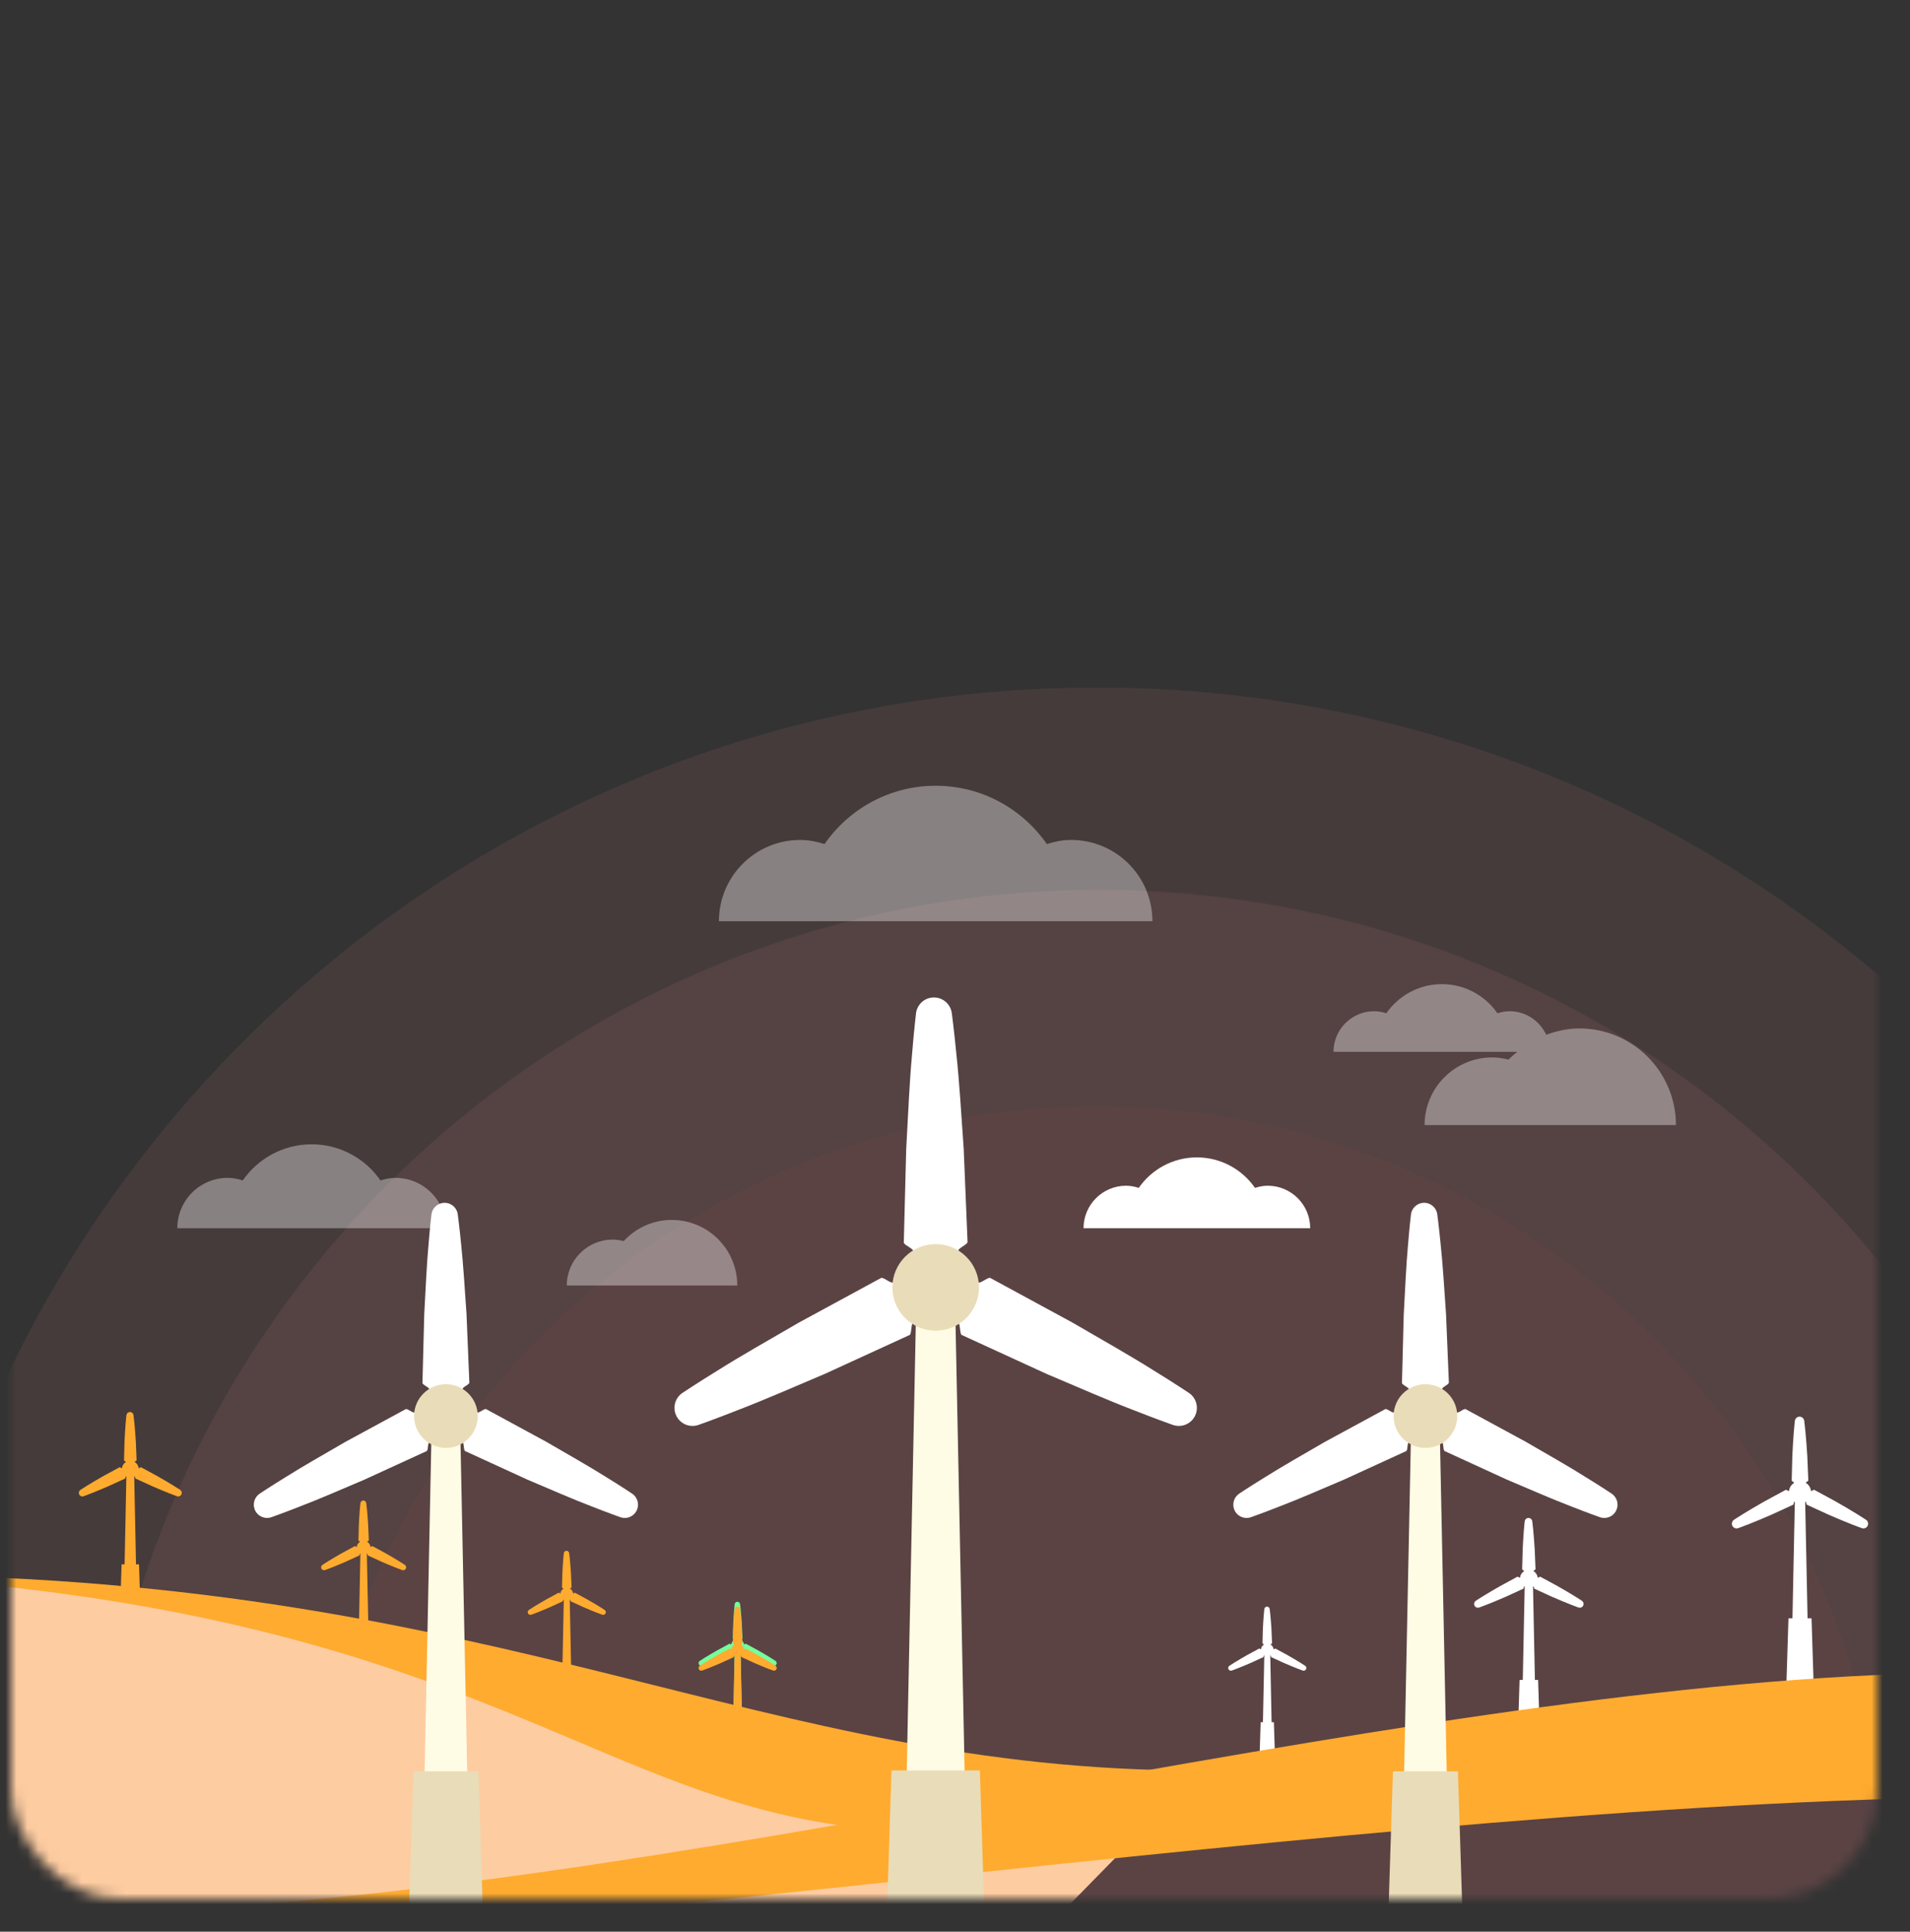 <svg width="175" height="177" viewBox="0 0 175 177" fill="none" xmlns="http://www.w3.org/2000/svg">
<rect x="0" y="0" width="175" height="177" fill="#333333" stroke="none"/>
<mask id="mask0" mask-type="alpha" maskUnits="userSpaceOnUse" x="1" y="0" width="171" height="174">
<rect x="1" width="171" height="174" rx="10" fill="white"/>
</mask>
<g mask="url(#mask0)">
<g style="mix-blend-mode:multiply" opacity="0.5">
<path opacity="0.202" d="M100.485 283.97C161.504 283.97 210.97 234.504 210.97 173.485C210.97 112.466 161.504 63 100.485 63C39.466 63 -10 112.466 -10 173.485C-10 234.504 39.466 283.97 100.485 283.97Z" fill="#F18182"/>
<path opacity="0.202" d="M100.645 265.742C151.509 265.742 192.742 224.509 192.742 173.645C192.742 122.781 151.509 81.547 100.645 81.547C49.781 81.547 8.547 122.781 8.547 173.645C8.547 224.509 49.781 265.742 100.645 265.742Z" fill="#F18182"/>
<path opacity="0.1" d="M100.485 245.596C140.311 245.596 172.596 213.311 172.596 173.485C172.596 133.659 140.311 101.374 100.485 101.374C60.659 101.374 28.374 133.659 28.374 173.485C28.374 213.311 60.659 245.596 100.485 245.596Z" fill="#F18182"/>
</g>
<path d="M170.973 139.261C170.973 139.261 170.633 139.033 170.112 138.713C169.595 138.386 168.888 137.984 168.184 137.576C167.47 137.189 166.756 136.802 166.221 136.511C166.139 136.504 165.975 136.671 165.93 136.608C165.889 136.302 165.722 136.048 165.475 135.887C165.473 135.884 165.467 135.882 165.467 135.879C165.427 135.81 165.653 135.736 165.684 135.66C165.658 135.051 165.625 134.239 165.591 133.428C165.535 132.616 165.485 131.805 165.42 131.196C165.362 130.588 165.307 130.182 165.307 130.182C165.275 129.946 165.057 129.781 164.821 129.813C164.623 129.84 164.474 129.999 164.451 130.189C164.451 130.189 164.403 130.595 164.354 131.204C164.298 131.814 164.261 132.626 164.217 133.438C164.196 134.251 164.175 135.062 164.16 135.672C164.19 135.746 164.399 135.815 164.375 135.883C164.125 136.043 163.954 136.3 163.914 136.608C163.868 136.671 163.704 136.505 163.622 136.511C163.087 136.802 162.373 137.189 161.659 137.577C160.955 137.985 160.249 138.387 159.731 138.713C159.211 139.033 158.871 139.261 158.871 139.261C158.712 139.368 158.638 139.573 158.704 139.762C158.782 139.986 159.028 140.105 159.253 140.026C159.253 140.026 159.64 139.891 160.208 139.667C160.78 139.449 161.525 139.125 162.274 138.806C163.012 138.468 163.751 138.129 164.304 137.875C164.353 137.819 164.337 137.641 164.391 137.606C164.41 137.618 164.427 137.633 164.447 137.644L164.231 148.286H163.865L163.622 155.992H166.223L165.979 148.286H165.614L165.397 137.644C165.418 137.633 165.434 137.618 165.454 137.606C165.507 137.641 165.491 137.819 165.54 137.875C166.094 138.129 166.832 138.468 167.57 138.806C168.319 139.125 169.065 139.449 169.636 139.667C170.205 139.891 170.591 140.026 170.591 140.026C170.816 140.105 171.062 139.987 171.14 139.762C171.206 139.572 171.132 139.368 170.973 139.261Z" fill="white"/>
<path d="M144.939 146.682C144.939 146.682 144.666 146.499 144.248 146.242C143.832 145.98 143.265 145.657 142.699 145.33C142.126 145.018 141.552 144.707 141.122 144.474C141.056 144.469 140.924 144.602 140.888 144.552C140.855 144.306 140.721 144.102 140.522 143.972C140.522 143.972 140.516 143.968 140.516 143.967C140.484 143.911 140.666 143.851 140.69 143.79C140.67 143.301 140.643 142.649 140.616 141.997C140.571 141.345 140.531 140.693 140.478 140.204C140.432 139.716 140.387 139.39 140.387 139.39C140.361 139.2 140.187 139.067 139.997 139.093C139.837 139.115 139.718 139.242 139.7 139.395C139.7 139.395 139.661 139.722 139.621 140.211C139.576 140.701 139.547 141.353 139.512 142.006C139.495 142.658 139.478 143.311 139.465 143.8C139.49 143.859 139.658 143.915 139.638 143.97C139.437 144.099 139.3 144.305 139.268 144.552C139.231 144.603 139.099 144.469 139.033 144.474C138.603 144.707 138.03 145.019 137.456 145.33C136.891 145.657 136.323 145.981 135.907 146.243C135.489 146.5 135.216 146.683 135.216 146.683C135.088 146.768 135.029 146.933 135.082 147.085C135.145 147.265 135.343 147.36 135.523 147.297C135.523 147.297 135.834 147.189 136.29 147.009C136.749 146.833 137.348 146.573 137.95 146.317C138.543 146.045 139.136 145.773 139.581 145.569C139.62 145.524 139.607 145.381 139.65 145.353C139.666 145.362 139.679 145.375 139.696 145.383L139.522 153.932H139.229L139.033 160.122H141.122L140.926 153.932H140.633L140.459 145.383C140.476 145.375 140.489 145.362 140.505 145.353C140.547 145.381 140.535 145.524 140.574 145.569C141.019 145.773 141.612 146.045 142.205 146.317C142.806 146.573 143.406 146.833 143.865 147.009C144.321 147.189 144.632 147.297 144.632 147.297C144.812 147.36 145.01 147.265 145.073 147.085C145.127 146.933 145.067 146.768 144.939 146.682Z" fill="white"/>
<path d="M119.582 152.636C119.582 152.636 119.387 152.505 119.088 152.322C118.791 152.134 118.386 151.904 117.983 151.67C117.573 151.448 117.164 151.226 116.857 151.059C116.81 151.055 116.716 151.151 116.689 151.115C116.666 150.939 116.57 150.794 116.429 150.702C116.428 150.7 116.425 150.699 116.424 150.697C116.402 150.658 116.531 150.615 116.548 150.571C116.534 150.223 116.515 149.757 116.495 149.291C116.463 148.826 116.435 148.361 116.397 148.012C116.364 147.663 116.332 147.431 116.332 147.431C116.314 147.295 116.189 147.201 116.054 147.219C115.94 147.234 115.855 147.326 115.842 147.434C115.842 147.434 115.814 147.667 115.786 148.017C115.753 148.366 115.733 148.832 115.707 149.297C115.696 149.763 115.684 150.229 115.675 150.578C115.692 150.62 115.812 150.66 115.798 150.699C115.654 150.791 115.557 150.938 115.533 151.115C115.507 151.151 115.413 151.056 115.366 151.059C115.059 151.226 114.65 151.448 114.24 151.67C113.837 151.904 113.431 152.135 113.134 152.322C112.836 152.505 112.641 152.636 112.641 152.636C112.55 152.697 112.507 152.814 112.545 152.922C112.59 153.051 112.731 153.119 112.86 153.074C112.86 153.074 113.081 152.997 113.407 152.868C113.735 152.743 114.163 152.557 114.592 152.375C115.015 152.181 115.439 151.986 115.756 151.841C115.785 151.809 115.775 151.706 115.806 151.686C115.817 151.693 115.826 151.702 115.838 151.708L115.714 157.81H115.505L115.366 162.228H116.857L116.717 157.81H116.508L116.384 151.708C116.396 151.702 116.406 151.693 116.416 151.686C116.447 151.706 116.438 151.808 116.466 151.841C116.783 151.986 117.207 152.181 117.63 152.375C118.06 152.557 118.487 152.743 118.815 152.868C119.141 152.997 119.362 153.074 119.362 153.074C119.491 153.119 119.632 153.051 119.677 152.922C119.715 152.814 119.673 152.697 119.582 152.636Z" fill="white"/>
<path d="M55.4 147.519C55.4 147.519 55.205 147.388 54.907 147.205C54.61 147.018 54.204 146.787 53.801 146.554C53.391 146.331 52.982 146.109 52.675 145.943C52.628 145.939 52.534 146.035 52.508 145.998C52.485 145.823 52.389 145.677 52.247 145.585C52.246 145.584 52.243 145.582 52.243 145.582C52.22 145.541 52.349 145.498 52.367 145.455C52.352 145.106 52.333 144.64 52.314 144.175C52.281 143.709 52.253 143.244 52.215 142.895C52.182 142.546 52.15 142.314 52.15 142.314C52.132 142.178 52.008 142.084 51.872 142.102C51.758 142.117 51.673 142.209 51.66 142.318C51.66 142.318 51.632 142.55 51.604 142.9C51.572 143.249 51.551 143.715 51.526 144.18C51.514 144.646 51.502 145.112 51.493 145.461C51.511 145.503 51.63 145.543 51.616 145.582C51.473 145.674 51.375 145.821 51.352 145.998C51.325 146.034 51.231 145.939 51.184 145.942C50.877 146.109 50.468 146.331 50.059 146.553C49.655 146.787 49.25 147.018 48.953 147.205C48.654 147.388 48.459 147.519 48.459 147.519C48.368 147.58 48.326 147.697 48.363 147.805C48.409 147.935 48.55 148.002 48.678 147.957C48.678 147.957 48.9 147.88 49.226 147.751C49.554 147.626 49.981 147.44 50.41 147.258C50.834 147.064 51.257 146.869 51.575 146.724C51.603 146.692 51.593 146.589 51.624 146.569C51.635 146.576 51.645 146.585 51.656 146.591L51.533 152.693H51.323L51.183 157.111H52.675L52.535 152.693H52.325L52.202 146.591C52.213 146.585 52.223 146.576 52.234 146.569C52.264 146.589 52.255 146.692 52.283 146.724C52.601 146.869 53.024 147.064 53.447 147.258C53.877 147.44 54.304 147.626 54.632 147.751C54.958 147.88 55.18 147.957 55.18 147.957C55.309 148.002 55.45 147.935 55.495 147.805C55.534 147.697 55.491 147.58 55.4 147.519Z" fill="#FFAB2F"/>
<path d="M71.055 152.189C71.055 152.189 70.861 152.058 70.562 151.875C70.265 151.688 69.86 151.458 69.456 151.224C69.047 151.002 68.638 150.78 68.33 150.613C68.284 150.609 68.189 150.705 68.163 150.669C68.14 150.493 68.044 150.348 67.903 150.255C67.901 150.254 67.898 150.252 67.898 150.251C67.875 150.212 68.004 150.169 68.022 150.125C68.007 149.776 67.989 149.311 67.969 148.845C67.936 148.38 67.908 147.915 67.871 147.566C67.837 147.217 67.806 146.984 67.806 146.984C67.787 146.849 67.663 146.754 67.527 146.773C67.413 146.788 67.329 146.879 67.315 146.988C67.315 146.988 67.287 147.221 67.259 147.57C67.227 147.92 67.206 148.386 67.181 148.851C67.169 149.317 67.157 149.782 67.148 150.132C67.166 150.174 67.285 150.214 67.272 150.253C67.128 150.345 67.03 150.492 67.007 150.669C66.981 150.705 66.886 150.609 66.84 150.613C66.533 150.78 66.123 151.002 65.714 151.224C65.31 151.458 64.905 151.688 64.608 151.875C64.31 152.059 64.114 152.189 64.114 152.189C64.023 152.251 63.981 152.368 64.019 152.476C64.064 152.605 64.205 152.673 64.334 152.628C64.334 152.628 64.555 152.551 64.881 152.422C65.209 152.297 65.636 152.111 66.066 151.928C66.489 151.734 66.912 151.54 67.23 151.394C67.258 151.363 67.249 151.26 67.279 151.24C67.291 151.247 67.3 151.256 67.312 151.262L67.188 157.364H66.978L66.839 161.782H68.33L68.19 157.364H67.981L67.857 151.262C67.868 151.255 67.878 151.247 67.889 151.24C67.919 151.26 67.911 151.362 67.938 151.394C68.256 151.54 68.679 151.734 69.103 151.928C69.532 152.111 69.96 152.297 70.287 152.422C70.614 152.551 70.835 152.628 70.835 152.628C70.964 152.673 71.105 152.605 71.15 152.476C71.189 152.368 71.147 152.251 71.055 152.189Z" fill="#74FF9E"/>
<path d="M71.055 152.636C71.055 152.636 70.861 152.505 70.562 152.322C70.265 152.134 69.86 151.904 69.456 151.67C69.047 151.448 68.638 151.226 68.33 151.059C68.284 151.055 68.189 151.151 68.163 151.115C68.14 150.939 68.044 150.794 67.903 150.702C67.901 150.7 67.898 150.699 67.898 150.697C67.875 150.658 68.004 150.615 68.022 150.571C68.007 150.223 67.989 149.757 67.969 149.291C67.936 148.826 67.908 148.361 67.871 148.012C67.837 147.663 67.806 147.431 67.806 147.431C67.787 147.295 67.663 147.201 67.527 147.219C67.413 147.234 67.329 147.326 67.315 147.434C67.315 147.434 67.287 147.667 67.259 148.017C67.227 148.366 67.206 148.832 67.181 149.297C67.169 149.763 67.157 150.229 67.148 150.578C67.166 150.62 67.285 150.66 67.272 150.699C67.128 150.791 67.03 150.938 67.007 151.115C66.981 151.151 66.886 151.056 66.84 151.059C66.533 151.226 66.123 151.448 65.714 151.67C65.31 151.904 64.905 152.135 64.608 152.322C64.31 152.505 64.114 152.636 64.114 152.636C64.023 152.697 63.981 152.814 64.019 152.922C64.064 153.051 64.205 153.119 64.334 153.074C64.334 153.074 64.555 152.997 64.881 152.868C65.209 152.743 65.636 152.557 66.066 152.375C66.489 152.181 66.912 151.986 67.23 151.841C67.258 151.809 67.249 151.706 67.279 151.686C67.291 151.693 67.3 151.702 67.312 151.708L67.188 157.81H66.978L66.84 162.228H68.331L68.191 157.81H67.982L67.858 151.708C67.87 151.702 67.879 151.693 67.89 151.686C67.92 151.706 67.912 151.808 67.939 151.841C68.257 151.986 68.68 152.181 69.104 152.375C69.533 152.557 69.961 152.743 70.289 152.868C70.615 152.997 70.836 153.074 70.836 153.074C70.965 153.119 71.106 153.051 71.151 152.922C71.189 152.814 71.147 152.697 71.055 152.636Z" fill="#FFAB2F"/>
<path d="M16.512 136.522C16.512 136.522 16.255 136.349 15.861 136.108C15.47 135.861 14.936 135.557 14.404 135.249C13.865 134.957 13.325 134.664 12.921 134.444C12.859 134.439 12.736 134.565 12.701 134.517C12.67 134.286 12.544 134.095 12.357 133.973C12.355 133.971 12.351 133.969 12.351 133.967C12.321 133.915 12.492 133.859 12.515 133.801C12.496 133.341 12.47 132.728 12.445 132.115C12.402 131.502 12.365 130.888 12.316 130.429C12.271 129.969 12.23 129.663 12.23 129.663C12.206 129.484 12.041 129.359 11.863 129.384C11.713 129.404 11.601 129.524 11.584 129.668C11.584 129.668 11.547 129.975 11.51 130.435C11.468 130.895 11.44 131.509 11.407 132.123C11.391 132.736 11.375 133.35 11.363 133.81C11.386 133.866 11.544 133.918 11.526 133.97C11.336 134.091 11.208 134.285 11.177 134.518C11.142 134.566 11.018 134.44 10.957 134.445C10.552 134.664 10.013 134.957 9.473 135.25C8.941 135.558 8.407 135.861 8.016 136.108C7.623 136.35 7.366 136.522 7.366 136.522C7.246 136.603 7.19 136.757 7.24 136.9C7.299 137.07 7.485 137.159 7.655 137.1C7.655 137.1 7.947 136.998 8.376 136.829C8.808 136.664 9.371 136.419 9.937 136.179C10.495 135.923 11.053 135.667 11.472 135.475C11.508 135.433 11.496 135.298 11.537 135.271C11.551 135.28 11.564 135.292 11.579 135.3L11.416 143.34H11.14L10.956 149.162H12.921L12.737 143.34H12.461L12.298 135.3C12.313 135.292 12.326 135.28 12.34 135.271C12.38 135.298 12.369 135.433 12.405 135.475C12.824 135.667 13.382 135.922 13.94 136.179C14.505 136.419 15.069 136.664 15.5 136.829C15.93 136.998 16.222 137.1 16.222 137.1C16.392 137.16 16.577 137.07 16.637 136.9C16.687 136.757 16.632 136.603 16.512 136.522Z" fill="#FFAB2F"/>
<path d="M37.092 143.39C37.092 143.39 36.88 143.248 36.555 143.048C36.232 142.844 35.791 142.594 35.352 142.339C34.907 142.098 34.462 141.856 34.127 141.674C34.077 141.671 33.974 141.775 33.946 141.735C33.92 141.544 33.816 141.386 33.662 141.285C33.66 141.284 33.657 141.282 33.657 141.282C33.632 141.238 33.773 141.191 33.792 141.143C33.776 140.763 33.755 140.257 33.734 139.75C33.699 139.244 33.668 138.738 33.627 138.358C33.591 137.979 33.557 137.726 33.557 137.726C33.537 137.578 33.401 137.475 33.254 137.495C33.13 137.512 33.037 137.611 33.023 137.73C33.023 137.73 32.993 137.983 32.962 138.363C32.928 138.744 32.904 139.25 32.877 139.757C32.864 140.264 32.851 140.771 32.841 141.15C32.86 141.196 32.991 141.24 32.976 141.282C32.819 141.382 32.713 141.542 32.688 141.735C32.659 141.774 32.557 141.67 32.506 141.674C32.172 141.855 31.726 142.097 31.281 142.339C30.842 142.594 30.401 142.844 30.078 143.048C29.753 143.248 29.541 143.39 29.541 143.39C29.442 143.457 29.396 143.584 29.437 143.702C29.486 143.842 29.64 143.916 29.78 143.867C29.78 143.867 30.021 143.783 30.375 143.643C30.732 143.507 31.197 143.304 31.664 143.106C32.125 142.895 32.586 142.683 32.931 142.525C32.962 142.49 32.952 142.379 32.985 142.357C32.997 142.364 33.008 142.374 33.02 142.38L32.886 149.02H32.657L32.505 153.829H34.128L33.976 149.02H33.748L33.613 142.38C33.626 142.374 33.636 142.364 33.648 142.357C33.682 142.379 33.672 142.49 33.702 142.525C34.048 142.683 34.508 142.895 34.969 143.106C35.436 143.304 35.901 143.507 36.258 143.643C36.613 143.783 36.854 143.867 36.854 143.867C36.994 143.916 37.147 143.842 37.196 143.702C37.237 143.584 37.191 143.457 37.092 143.39Z" fill="#FFAB2F"/>
<path d="M72.417 200.638L109.661 162.61C69.576 162.61 46.576 145.156 -9.925 144.684C-9.955 145.672 -10 146.657 -10 147.653C-10 166.095 -4.772 183.311 4.264 197.923C24.018 198.807 72.417 200.638 72.417 200.638Z" fill="#FECCA1"/>
<path d="M-9.925 144.302C-9.927 144.359 -9.928 144.418 -9.93 144.476C41.254 147.846 53.6 163.921 76.754 167.226C76.754 167.226 93.208 169.333 103.678 168.337L109.661 162.228C69.576 162.228 46.576 144.774 -9.925 144.302Z" fill="#FFAB2F"/>
<path d="M11.688 176.508C24.911 181.554 119.623 165.51 179.812 164.694C180.501 160.949 181.013 157.143 181.253 153.259C131.725 153.313 65.087 173.065 13.338 175.107L11.688 176.508Z" fill="#FFAB2F"/>
<path d="M43.005 126.71C42.934 124.994 42.839 122.705 42.744 120.417C42.585 118.129 42.445 115.841 42.261 114.125C42.097 112.41 41.941 111.266 41.941 111.266C41.851 110.601 41.238 110.135 40.573 110.225C40.013 110.301 39.594 110.748 39.529 111.285C39.529 111.285 39.392 112.431 39.254 114.149C39.097 115.867 38.992 118.157 38.869 120.447C38.81 122.737 38.751 125.026 38.706 126.743C38.795 126.957 39.435 127.158 39.326 127.355C39.323 127.369 39.292 127.384 39.281 127.398C40.344 127.292 41.418 127.283 42.484 127.416C42.449 127.387 42.399 127.359 42.394 127.331C42.282 127.136 42.919 126.925 43.005 126.71Z" fill="white"/>
<path d="M42.816 162.859H38.895L39.548 130.681H42.162L42.816 162.859Z" fill="#FFFCE5"/>
<path d="M44.523 184.036H37.189L37.877 162.309H43.836L44.523 184.036Z" fill="#E9DCB8"/>
<path d="M38.036 129.325C38.028 129.342 38.029 129.376 38.017 129.385C37.891 129.572 37.422 129.093 37.191 129.111C35.681 129.93 33.668 131.023 31.655 132.115C29.671 133.265 27.678 134.398 26.219 135.319C24.751 136.221 23.793 136.864 23.793 136.864C23.344 137.165 23.136 137.742 23.322 138.275C23.544 138.909 24.237 139.243 24.871 139.021C24.871 139.021 25.96 138.64 27.564 138.007C29.175 137.393 31.277 136.478 33.388 135.581C35.47 134.625 37.552 133.671 39.113 132.955C39.266 132.78 39.165 132.117 39.389 132.129C39.417 132.121 39.465 132.152 39.506 132.171C38.904 131.282 38.423 130.321 38.036 129.325Z" fill="white"/>
<path d="M43.676 129.325C43.684 129.341 43.682 129.376 43.694 129.385C43.82 129.572 44.289 129.093 44.52 129.11C46.03 129.93 48.043 131.022 50.056 132.115C52.04 133.265 54.033 134.398 55.493 135.319C56.961 136.221 57.919 136.864 57.919 136.864C58.367 137.165 58.576 137.741 58.389 138.275C58.167 138.909 57.474 139.243 56.84 139.021C56.84 139.021 55.751 138.64 54.148 138.007C52.536 137.392 50.434 136.478 48.323 135.58C46.241 134.625 44.16 133.671 42.598 132.954C42.445 132.78 42.547 132.117 42.322 132.129C42.294 132.121 42.246 132.152 42.205 132.171C42.807 131.282 43.288 130.32 43.676 129.325Z" fill="white"/>
<path d="M40.856 132.67C42.467 132.67 43.773 131.364 43.773 129.753C43.773 128.142 42.467 126.836 40.856 126.836C39.245 126.836 37.939 128.142 37.939 129.753C37.939 131.364 39.245 132.67 40.856 132.67Z" fill="#E9DCB8"/>
<path d="M88.651 113.827C88.554 111.493 88.425 108.381 88.297 105.27C88.081 102.159 87.891 99.048 87.64 96.716C87.417 94.383 87.206 92.828 87.206 92.828C87.083 91.924 86.25 91.29 85.345 91.413C84.584 91.516 84.014 92.125 83.927 92.854C83.927 92.854 83.74 94.412 83.552 96.747C83.338 99.083 83.197 102.197 83.029 105.311C82.948 108.424 82.868 111.537 82.808 113.872C82.929 114.162 83.799 114.435 83.65 114.702C83.647 114.723 83.604 114.742 83.589 114.762C85.035 114.618 86.495 114.606 87.945 114.786C87.896 114.748 87.829 114.71 87.821 114.67C87.669 114.406 88.534 114.119 88.651 113.827Z" fill="white"/>
<path d="M88.395 162.977H83.064L83.952 119.225H87.506L88.395 162.977Z" fill="#FFFCE5"/>
<path d="M90.715 191.77H80.743L81.678 162.229H89.78L90.715 191.77Z" fill="#E9DCB8"/>
<path d="M81.895 117.382C81.884 117.405 81.886 117.452 81.87 117.464C81.699 117.718 81.061 117.067 80.747 117.09C78.694 118.205 75.957 119.69 73.22 121.176C70.522 122.74 67.812 124.28 65.828 125.531C63.832 126.759 62.529 127.633 62.529 127.633C61.919 128.042 61.636 128.826 61.89 129.551C62.191 130.413 63.134 130.867 63.996 130.566C63.996 130.566 65.477 130.048 67.656 129.188C69.848 128.351 72.706 127.108 75.576 125.888C78.406 124.59 81.237 123.292 83.36 122.318C83.568 122.081 83.43 121.18 83.735 121.195C83.773 121.184 83.838 121.227 83.894 121.252C83.076 120.042 82.423 118.735 81.895 117.382Z" fill="white"/>
<path d="M89.564 117.382C89.575 117.405 89.573 117.452 89.589 117.464C89.76 117.718 90.398 117.067 90.713 117.09C92.765 118.205 95.502 119.69 98.239 121.176C100.937 122.74 103.647 124.28 105.631 125.531C107.627 126.759 108.93 127.633 108.93 127.633C109.54 128.042 109.823 128.826 109.569 129.551C109.268 130.413 108.325 130.867 107.463 130.566C107.463 130.566 105.983 130.048 103.803 129.188C101.611 128.351 98.753 127.108 95.883 125.888C93.053 124.59 90.222 123.292 88.099 122.318C87.892 122.081 88.03 121.18 87.725 121.195C87.686 121.184 87.621 121.227 87.565 121.252C88.383 120.042 89.037 118.735 89.564 117.382Z" fill="white"/>
<path d="M85.73 121.93C87.92 121.93 89.696 120.155 89.696 117.964C89.696 115.773 87.92 113.998 85.73 113.998C83.539 113.998 81.763 115.773 81.763 117.964C81.763 120.155 83.539 121.93 85.73 121.93Z" fill="#E9DCB8"/>
<path d="M132.751 126.71C132.68 124.994 132.585 122.705 132.49 120.417C132.331 118.129 132.191 115.841 132.007 114.125C131.843 112.41 131.687 111.266 131.687 111.266C131.597 110.601 130.984 110.135 130.319 110.225C129.759 110.301 129.34 110.748 129.276 111.285C129.276 111.285 129.138 112.431 129 114.149C128.843 115.867 128.739 118.157 128.615 120.447C128.556 122.737 128.497 125.026 128.452 126.743C128.542 126.957 129.181 127.158 129.072 127.355C129.07 127.369 129.038 127.384 129.027 127.398C130.09 127.292 131.164 127.283 132.23 127.416C132.195 127.387 132.145 127.359 132.14 127.331C132.029 127.136 132.665 126.925 132.751 126.71Z" fill="white"/>
<path d="M132.562 162.859H128.641L129.294 130.681H131.908L132.562 162.859Z" fill="#FFFCE5"/>
<path d="M134.269 184.036H126.935L127.623 162.309H133.582L134.269 184.036Z" fill="#E9DCB8"/>
<path d="M127.782 129.325C127.774 129.342 127.775 129.376 127.763 129.385C127.637 129.572 127.168 129.093 126.937 129.111C125.427 129.93 123.414 131.023 121.401 132.115C119.417 133.265 117.424 134.398 115.965 135.319C114.497 136.221 113.539 136.864 113.539 136.864C113.09 137.165 112.882 137.742 113.068 138.275C113.29 138.909 113.983 139.243 114.617 139.021C114.617 139.021 115.706 138.64 117.31 138.007C118.922 137.393 121.024 136.478 123.134 135.581C125.216 134.625 127.298 133.671 128.86 132.955C129.012 132.78 128.911 132.117 129.135 132.129C129.164 132.121 129.211 132.152 129.252 132.171C128.65 131.282 128.17 130.321 127.782 129.325Z" fill="white"/>
<path d="M133.422 129.325C133.43 129.341 133.428 129.376 133.44 129.385C133.566 129.572 134.035 129.093 134.266 129.11C135.776 129.93 137.789 131.022 139.802 132.115C141.786 133.265 143.78 134.398 145.239 135.319C146.707 136.221 147.665 136.864 147.665 136.864C148.114 137.165 148.322 137.741 148.135 138.275C147.914 138.909 147.22 139.243 146.586 139.021C146.586 139.021 145.497 138.64 143.894 138.007C142.282 137.392 140.18 136.478 138.069 135.58C135.987 134.625 133.906 133.671 132.344 132.954C132.191 132.78 132.293 132.117 132.068 132.129C132.04 132.121 131.993 132.152 131.951 132.171C132.553 131.282 133.034 130.32 133.422 129.325Z" fill="white"/>
<path d="M130.602 132.67C132.213 132.67 133.519 131.364 133.519 129.753C133.519 128.142 132.213 126.836 130.602 126.836C128.991 126.836 127.685 128.142 127.685 129.753C127.685 131.364 128.991 132.67 130.602 132.67Z" fill="#E9DCB8"/>
<g opacity="0.6">
<path opacity="0.6" d="M98.142 76.965C97.361 76.965 96.622 77.118 95.915 77.342C93.672 74.119 89.954 72 85.73 72C81.506 72 77.787 74.119 75.545 77.342C74.837 77.118 74.099 76.965 73.317 76.965C69.205 76.965 65.87 80.299 65.87 84.412H105.589C105.589 80.299 102.255 76.965 98.142 76.965Z" fill="white"/>
</g>
<g opacity="0.6">
<path opacity="0.6" d="M36.241 107.929C35.757 107.929 35.3 108.025 34.861 108.163C33.472 106.166 31.168 104.854 28.551 104.854C25.935 104.854 23.631 106.166 22.241 108.163C21.803 108.025 21.345 107.929 20.861 107.929C18.313 107.929 16.247 109.995 16.247 112.543H40.855C40.855 109.995 38.79 107.929 36.241 107.929Z" fill="white"/>
</g>
<path d="M116.151 108.649C115.743 108.649 115.357 108.73 114.987 108.846C113.814 107.161 111.87 106.053 109.661 106.053C107.453 106.053 105.508 107.161 104.336 108.846C103.966 108.73 103.58 108.649 103.171 108.649C101.021 108.649 99.277 110.393 99.277 112.543H120.045C120.045 110.393 118.302 108.649 116.151 108.649Z" fill="white"/>
<g opacity="0.6">
<path opacity="0.6" d="M51.93 117.791C51.93 115.468 53.813 113.585 56.136 113.585C56.486 113.585 56.822 113.64 57.147 113.721C58.245 112.535 59.801 111.782 61.544 111.782C64.862 111.782 67.552 114.472 67.552 117.79H51.93V117.791Z" fill="white"/>
</g>
<g opacity="0.6">
<path opacity="0.6" d="M136.725 96.891C133.3 96.891 130.524 99.668 130.524 103.092H153.556C153.556 98.2 149.59 94.234 144.697 94.234C143.625 94.234 142.617 94.466 141.67 94.819C141.077 93.55 139.809 92.658 138.316 92.658C137.926 92.658 137.556 92.735 137.202 92.847C136.081 91.235 134.221 90.176 132.11 90.176C129.998 90.176 128.138 91.235 127.017 92.847C126.664 92.735 126.294 92.658 125.903 92.658C123.847 92.658 122.18 94.325 122.18 96.382H139.016C138.745 96.614 138.459 96.83 138.216 97.092C137.736 96.973 137.242 96.891 136.725 96.891Z" fill="white"/>
</g>
</g>
</svg>
